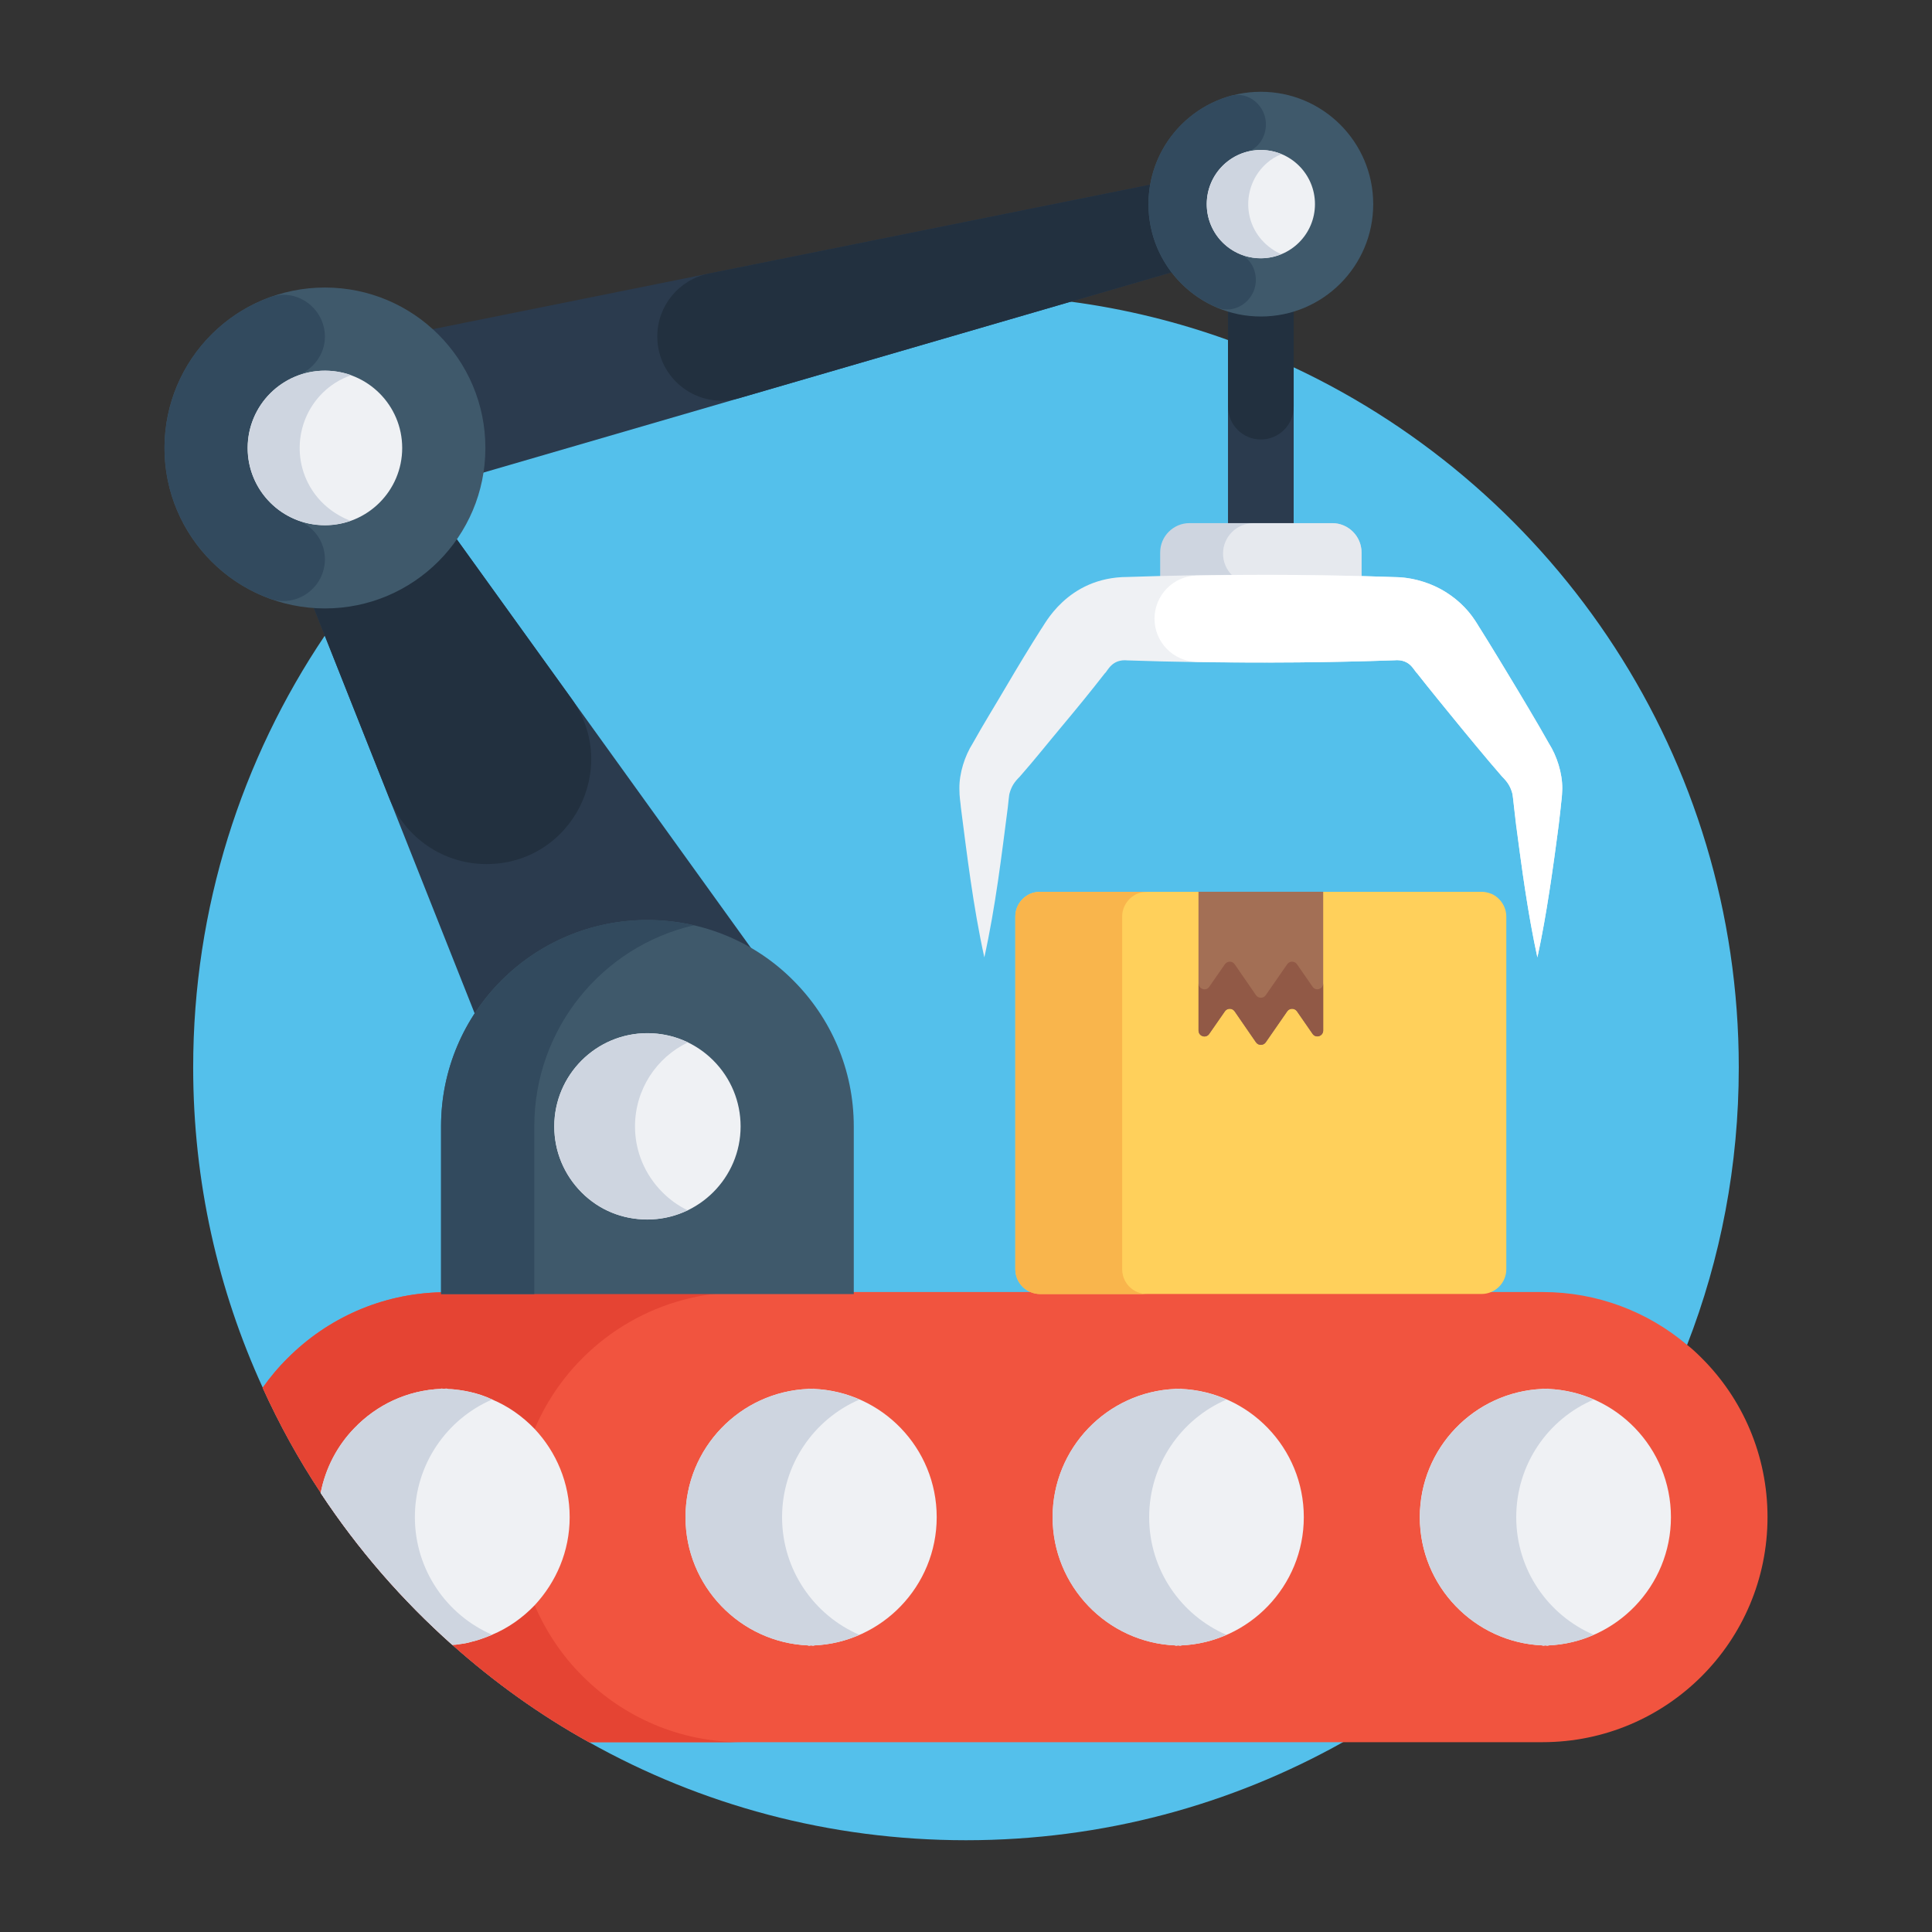 <svg xmlns="http://www.w3.org/2000/svg" enable-background="new 0 0 80 80" viewBox="0 0 80 80"><rect x="0" y="0" width="80" height="80" fill="#333333" stroke="none"/><path fill="#54C0EB" d="M71.999,44.2c0,4.05-0.75,7.92-2.14,11.49c-0.51,1.34-1.11,2.63-1.79,3.87
			c-1.04,1.9-2.27,3.67-3.65,5.31c-0.25,0.29-0.5,0.58-0.76,0.87c-0.59,0.65-1.21,1.28-1.85,1.87
			c-0.09,0.09-0.18,0.18-0.27,0.26c-1.8,1.64-3.79,3.07-5.93,4.27c-4.62,2.59-9.94,4.06-15.61,4.06
			c-5.67,0-10.99-1.47-15.61-4.06c-2.04-1.13-3.93-2.49-5.66-4.03c-2.08-1.85-3.91-3.96-5.45-6.29
			c-0.01-0.01,0-0.01,0-0.01c-0.91-1.37-1.71-2.82-2.4-4.34c0-0.01,0-0.01,0-0.01c-1.85-4.04-2.88-8.53-2.88-13.26
			c0-6.62,2.01-12.77,5.45-17.88c0.28-0.4,0.56-0.8,0.85-1.18c1.09-1.48,2.32-2.86,3.65-4.14
			c0.45-0.42,0.91-0.83,1.38-1.23c0.24-0.21,0.49-0.41,0.74-0.61c2.21-1.76,4.66-3.24,7.29-4.37
			c3.88-1.67,8.15-2.59,12.64-2.59c1.47,0,2.91,0.1,4.32,0.29h0.01c2.26,0.3,4.44,0.84,6.52,1.59
			c0.92,0.34,1.83,0.71,2.72,1.13C64.459,20.32,71.999,31.38,71.999,44.2z"/><rect width="2.719" height="16.465" x="50.849" y="9.184" fill="#2B3B4E"/><path fill="#22303F" d="M53.569,16.839V9.184h-2.719v7.655c0,0.751,0.609,1.359,1.359,1.359h0
					C52.96,18.198,53.569,17.59,53.569,16.839z"/><path fill="#CED5E0" d="M56.378,22.875v1.311h-8.338V22.875c0-0.667,0.546-1.214,1.214-1.214h5.911
						C55.832,21.661,56.378,22.207,56.378,22.875z"/><path fill="#E6E9EE" d="M55.167,21.664H51.903c-0.696,0-1.26,0.564-1.26,1.26v0
						c0,0.696,0.564,1.26,1.26,1.26h4.475v-1.308C56.378,22.209,55.833,21.664,55.167,21.664z"/><path fill="#EFF1F4" d="M63.66,39.644c-0.647-2.961-0.989-6.671-1.045-6.815
					c-0.08-0.274-0.19-0.446-0.417-0.672c-1.203-1.358-3.649-4.444-3.731-4.544
					c-0.157-0.189-0.404-0.303-0.737-0.271c-3.268,0.116-7.319,0.133-11.039,0.004
					c-0.664-0.066-0.822,0.445-0.947,0.54c-0.565,0.727-1.149,1.441-1.741,2.149
					c-0.593,0.707-1.165,1.43-1.776,2.124c-0.227,0.225-0.337,0.396-0.417,0.669
					c-0.033,0.083-0.052,0.4-0.079,0.606c-0.257,1.98-0.506,4.096-0.972,6.209
					c-0.47-2.137-0.726-4.318-0.971-6.209c-0.02-0.254-0.06-0.398-0.062-0.774
					c-0.009-0.645,0.226-1.365,0.551-1.876c0.449-0.809,0.938-1.59,1.404-2.387
					c0.468-0.795,0.944-1.585,1.439-2.362c0.1-0.095,1.046-2.14,3.571-2.144c3.379-0.117,7.397-0.126,11.039,0.004
					c1.313,0.002,2.654,0.693,3.384,1.85c0.061,0.1,2.158,3.465,3.026,5.042
					c0.325,0.51,0.559,1.229,0.551,1.873C64.685,33.203,64.194,37.2,63.66,39.644z"/><path fill="#FFF" d="M64.138,30.788c-0.277-0.504-2.091-3.572-2.842-4.749
					c-0.09-0.109-0.436-0.883-1.385-1.492c-0.636-0.419-1.472-0.649-2.182-0.65
					c-2.592-0.092-5.404-0.121-8.178-0.065c-0.97,0.02-1.745,0.817-1.745,1.787v0
					c0,0.971,0.775,1.767,1.745,1.787c2.749,0.056,5.629,0.026,8.178-0.065c0.674-0.067,0.817,0.44,0.951,0.542
					c0.862,1.111,3.143,3.851,3.518,4.273c0.227,0.226,0.337,0.399,0.417,0.672
					c0.033,0.084,0.052,0.401,0.078,0.606l0.078,0.69c0.249,1.84,0.487,3.68,0.889,5.519
					c0.402-1.84,0.64-3.679,0.889-5.519l0.078-0.69c0.02-0.254,0.059-0.398,0.062-0.773
					C64.697,32.017,64.462,31.299,64.138,30.788z"/><path fill="#F1543F" d="M73.189,62.82c0,5.15-4.17,9.32-9.32,9.32h-39.48c-2.04-1.13-3.93-2.49-5.66-4.03
					c-2.08-1.85-3.91-3.96-5.45-6.29c-0.01-0.01,0-0.01,0-0.01c-0.91-1.37-1.71-2.82-2.4-4.34
					c0-0.01,0-0.01,0-0.01c0.31-0.44,0.66-0.85,1.04-1.23c1.64-1.64,3.87-2.66,6.34-2.72
					c0.08-0.01,0.16-0.01,0.24-0.01H63.869c2.28,0,4.37,0.82,5.99,2.19c0.21,0.16,0.41,0.35,0.6,0.54
					C72.149,57.91,73.189,60.25,73.189,62.82z"/><path fill="#E54433" d="M24.129,69.41c1.69,1.69,4.01,2.73,6.59,2.73h-6.33c-2.04-1.13-3.93-2.49-5.66-4.03
					c-2.08-1.85-3.91-3.96-5.45-6.29c-0.01-0.01,0-0.01,0-0.01c-0.91-1.37-1.71-2.82-2.4-4.34
					c0-0.01,0-0.01,0-0.01c0.31-0.44,0.66-0.86,1.04-1.23c1.64-1.64,3.87-2.66,6.34-2.72
					c0.08-0.01,0.16-0.01,0.24-0.01h12.22c-0.4,0-0.8,0.03-1.18,0.08c-3.34,0.42-6.13,2.6-7.4,5.59
					c-0.48,1.12-0.74,2.36-0.74,3.65c0,1.3,0.26,2.53,0.74,3.65C22.609,67.57,23.289,68.58,24.129,69.41z"/><path fill="#EFF1F4" d="M23.589 62.82c0 1.42-.56 2.69-1.45 3.65-.5.52-1.09.94-1.76 1.22-.14.06-.29.12-.44.17-.14.05-.27.09-.41.12-.16.05-.33.08-.5.1-.1.02-.2.03-.3.03-2.08-1.85-3.91-3.96-5.45-6.29.2-1.03.7-1.96 1.39-2.68.92-.96 2.18-1.57 3.59-1.63h.01v-.01c.04 0 .07 0 .11.01.04-.01.08-.01.12-.01h.01v.01c.02 0 .04 0 .06.01.16 0 .31.02.46.04.15.02.3.05.44.08.32.07.62.17.91.31.67.28 1.26.7 1.76 1.22C23.029 60.12 23.589 61.4 23.589 62.82zM69.19 62.822c0 2.85-2.26 5.19-5.08 5.31v.01c-.04 0-.08 0-.12-.01-.04.01-.08.01-.12.01v-.01c-2.82-.12-5.08-2.46-5.08-5.31 0-2.86 2.26-5.19 5.08-5.31v-.01c.04 0 .08 0 .12.01.04-.01.08-.01.12-.01v.01C66.93 57.632 69.19 59.962 69.19 62.822zM53.988 62.822c0 2.85-2.26 5.19-5.08 5.31v.01c-.04 0-.08 0-.12-.01-.04.01-.08.01-.12.01v-.01c-2.82-.12-5.08-2.46-5.08-5.31 0-2.86 2.26-5.19 5.08-5.31v-.01c.04 0 .08 0 .12.01.04-.01.08-.01.12-.01v.01C51.728 57.632 53.988 59.962 53.988 62.822zM38.787 62.822c0 2.85-2.26 5.19-5.08 5.31v.01c-.04 0-.08 0-.12-.01-.04.01-.08.01-.12.01v-.01c-2.82-.12-5.08-2.46-5.08-5.31 0-2.86 2.26-5.19 5.08-5.31v-.01c.04 0 .08 0 .12.01.04-.01.08-.01.12-.01v.01C36.527 57.632 38.787 59.962 38.787 62.822z"/><path fill="#CED5E0" d="M20.379 67.69c-.14.06-.29.12-.44.17-.14.05-.27.09-.41.12-.16.05-.33.08-.5.1-.1.02-.2.03-.3.03-2.08-1.85-3.91-3.96-5.45-6.29-.01-.01 0-.01 0-.01.2-1.03.69-1.96 1.39-2.67.92-.96 2.18-1.57 3.59-1.63v-.01h.01c.04 0 .07 0 .11.01.04-.01.08-.01.12-.01v.01h.01c.02 0 .04 0 .06.01.16 0 .31.02.46.04.15.02.3.05.44.08.32.08.62.18.91.31-1.88.81-3.2 2.69-3.2 4.87S18.499 66.88 20.379 67.69zM65.994 67.694c-.58.26-1.21.41-1.88.44v.01c-.04 0-.08 0-.12-.01-.04.01-.08.01-.12.01v-.01c-2.82-.12-5.08-2.46-5.08-5.31 0-2.86 2.26-5.19 5.08-5.31v-.01c.04 0 .08 0 .12.01.04-.01.08-.01.12-.01v.01c.67.03 1.3.18 1.88.44-1.89.8-3.21 2.68-3.21 4.87C62.784 65.004 64.104 66.884 65.994 67.694zM50.784 67.694c-.58.26-1.21.41-1.88.44v.01c-.04 0-.08 0-.12-.01-.04.01-.08.01-.12.01v-.01c-2.82-.12-5.08-2.46-5.08-5.31 0-2.86 2.26-5.19 5.08-5.31v-.01c.04 0 .08 0 .12.01.04-.01.08-.01.12-.01v.01c.67.03 1.3.18 1.88.44-1.88.81-3.2 2.69-3.2 4.87C47.584 65.004 48.904 66.884 50.784 67.694zM35.584 67.694c-.58.26-1.21.41-1.88.44v.01c-.04 0-.08 0-.12-.01-.04.01-.08.01-.12.01v-.01c-2.82-.12-5.08-2.46-5.08-5.31 0-2.86 2.26-5.19 5.08-5.31v-.01c.04 0 .08 0 .12.01.04-.01.08-.01.12-.01v.01c.67.03 1.3.18 1.88.44-1.88.81-3.2 2.69-3.2 4.87C32.384 65.004 33.704 66.884 35.584 67.694z"/><polygon fill="#2B3B4E" points="13.902 21.348 12.925 14.635 51.964 6.775 52.453 10.13"/><path fill="#22303F" d="M30.617,16.484l21.836-6.354l-0.489-3.356l-22.614,4.553
				c-1.24,0.25-2.133,1.339-2.133,2.605v0C27.218,15.704,28.917,16.979,30.617,16.484z"/><circle cx="52.209" cy="8.453" r="4.653" fill="#3F596B"/><path fill="#324A5E" d="M49.97,8.309c0.067-0.972,0.748-1.763,1.642-2.014c0.466-0.131,0.773-0.576,0.804-1.058
					l0.001-0.011c0.052-0.805-0.696-1.475-1.472-1.256c-1.847,0.522-3.25,2.159-3.378,4.183
					c-0.134,2.02,1.048,3.824,2.814,4.575c0.741,0.315,1.567-0.253,1.619-1.057v0
					c0.031-0.485-0.22-0.967-0.668-1.156C50.481,10.157,49.908,9.286,49.97,8.309z"/><polygon fill="#324A5E" points="52.063 10.685 52.063 10.685 52.36 6.217 52.352 6.217"/><circle cx="52.209" cy="8.452" r="2.241" fill="#EFF1F4"/><path fill="#CED5E0" d="M52.244,9.934c0.23,0.26,0.51,0.46,0.81,0.59c-0.85,0.36-1.88,0.15-2.53-0.59
					c-0.81-0.93-0.72-2.35,0.21-3.17c0.66-0.58,1.57-0.7,2.34-0.38c-0.23,0.08-0.44,0.21-0.63,0.38
					C51.523,7.584,51.424,9.004,52.244,9.934z"/><polygon fill="#2B3B4E" points="31.885 40.348 21.651 46.993 10.915 19.939 15.192 17.161"/><path fill="#22303F" d="M23.658,28.92l-8.465-11.759l-4.277,2.777l5.202,13.109
				c0.655,1.65,2.25,2.733,4.025,2.733h0C23.673,35.781,25.72,31.785,23.658,28.92z"/><circle cx="13.455" cy="18.55" r="6.644" fill="#3F596B"/><path fill="#324A5E" d="M10.418,19.562c0.338,0.981,1.063,1.664,1.909,1.985c0.673,0.255,1.127,0.886,1.127,1.606
				v0.002c0,1.189-1.184,2.039-2.3,1.628c-1.298-0.479-2.459-1.367-3.27-2.619c-2-3.07-1.12-7.19,1.95-9.19
				c0.429-0.276,0.878-0.497,1.339-0.665c1.109-0.405,2.281,0.453,2.281,1.633v0c0,0.736-0.481,1.354-1.165,1.625
				c-0.286,0.113-0.562,0.27-0.821,0.472C10.424,16.855,9.986,18.308,10.418,19.562z"/><path fill="#3F596B" d="M15.194,21.234c-1.48,0.96-3.46,0.54-4.42-0.94c-0.96-1.48-0.54-3.47,0.94-4.43
				s3.46-0.54,4.42,0.94C17.104,18.284,16.674,20.274,15.194,21.234z"/><circle cx="13.454" cy="18.55" r="3.2" fill="#EFF1F4"/><path fill="#CED5E0" d="M14.514,21.564c-1.36,0.48-2.92-0.01-3.74-1.27c-0.96-1.48-0.54-3.47,0.94-4.43
					c0.87-0.57,1.92-0.65,2.83-0.33c-0.23,0.08-0.46,0.19-0.68,0.33c-1.48,0.96-1.9,2.95-0.94,4.43
					C13.314,20.894,13.884,21.324,14.514,21.564z"/><g><path fill="#3F596B" d="M35.353,46.642v6.942H18.262v-6.942c0-4.723,3.823-8.545,8.546-8.545
					c2.355,0,4.501,0.95,6.042,2.503C34.391,42.141,35.353,44.274,35.353,46.642z"/><path fill="#324A5E" d="M28.734,38.314c-3.79,0.87-6.61,4.27-6.61,8.33v6.94h-3.86v-6.94
					c0-4.73,3.82-8.55,8.54-8.55C27.474,38.094,28.114,38.174,28.734,38.314z"/></g><g><path fill="#EFF1F4" d="M30.667,46.643c0,2.122-1.733,3.855-3.862,3.855c-1.037,0-1.997-0.397-2.721-1.12
					c-0.731-0.738-1.134-1.705-1.134-2.735c0-2.129,1.732-3.862,3.855-3.862c1.037,0,2.004,0.404,2.728,1.127
					C30.263,44.639,30.667,45.613,30.667,46.643z"/><path fill="#CED5E0" d="M27.434,49.374c0.31,0.31,0.66,0.56,1.04,0.74c-0.51,0.24-1.07,0.38-1.67,0.38
					c-1.04,0-2-0.39-2.72-1.12c-0.73-0.73-1.13-1.7-1.13-2.73c0-2.13,1.73-3.86,3.85-3.86
					c0.59,0,1.17,0.13,1.68,0.38c-1.3,0.62-2.19,1.95-2.19,3.48C26.294,47.674,26.704,48.644,27.434,49.374z"/></g><g><path fill="#FFD05B" d="M62.373,37.959v14.595c0,0.567-0.46,1.027-1.027,1.027H43.07
					c-0.567,0-1.027-0.46-1.027-1.027V37.949c0-0.413,0.25-0.773,0.61-0.936c0.125-0.053,0.269-0.086,0.418-0.086
					h18.27c0.149,0,0.288,0.034,0.418,0.086h0.005C62.118,37.176,62.373,37.536,62.373,37.959z"/><path fill="#F9B54C" d="M47.497,53.584h-4.426c-0.571,0-1.03-0.459-1.03-1.03V37.952
					c0-0.418,0.251-0.772,0.613-0.94c0.125-0.056,0.271-0.083,0.418-0.083h4.426
					c-0.153,0-0.292,0.028-0.418,0.083c-0.362,0.167-0.613,0.522-0.613,0.94v14.602
					C46.467,53.124,46.926,53.584,47.497,53.584z"/><path fill="#A36F55" d="M54.791,36.925v5.746c0,0.238-0.307,0.334-0.442,0.138l-0.646-0.934
					c-0.1-0.138-0.304-0.138-0.4,0l-0.892,1.288c-0.1,0.138-0.304,0.138-0.404,0l-0.888-1.288
					c-0.096-0.138-0.304-0.138-0.4,0l-0.65,0.938c-0.135,0.196-0.442,0.1-0.442-0.142v-5.746H54.791z"/><path fill="#915946" d="M54.79,40.719V42.67c0,0.24-0.309,0.338-0.441,0.137l-0.646-0.932
					c-0.097-0.137-0.303-0.137-0.401,0l-0.892,1.287c-0.097,0.137-0.303,0.137-0.4,0l-0.887-1.287
					c-0.097-0.137-0.303-0.137-0.4,0l-0.652,0.938c-0.132,0.195-0.441,0.103-0.441-0.143v-1.951
					c0,0.24,0.309,0.338,0.441,0.143l0.652-0.938c0.097-0.137,0.303-0.137,0.4,0l0.887,1.287
					c0.097,0.137,0.303,0.137,0.4,0l0.892-1.287c0.097-0.137,0.303-0.137,0.401,0l0.646,0.932
					C54.481,41.057,54.79,40.959,54.79,40.719z"/></g></svg>